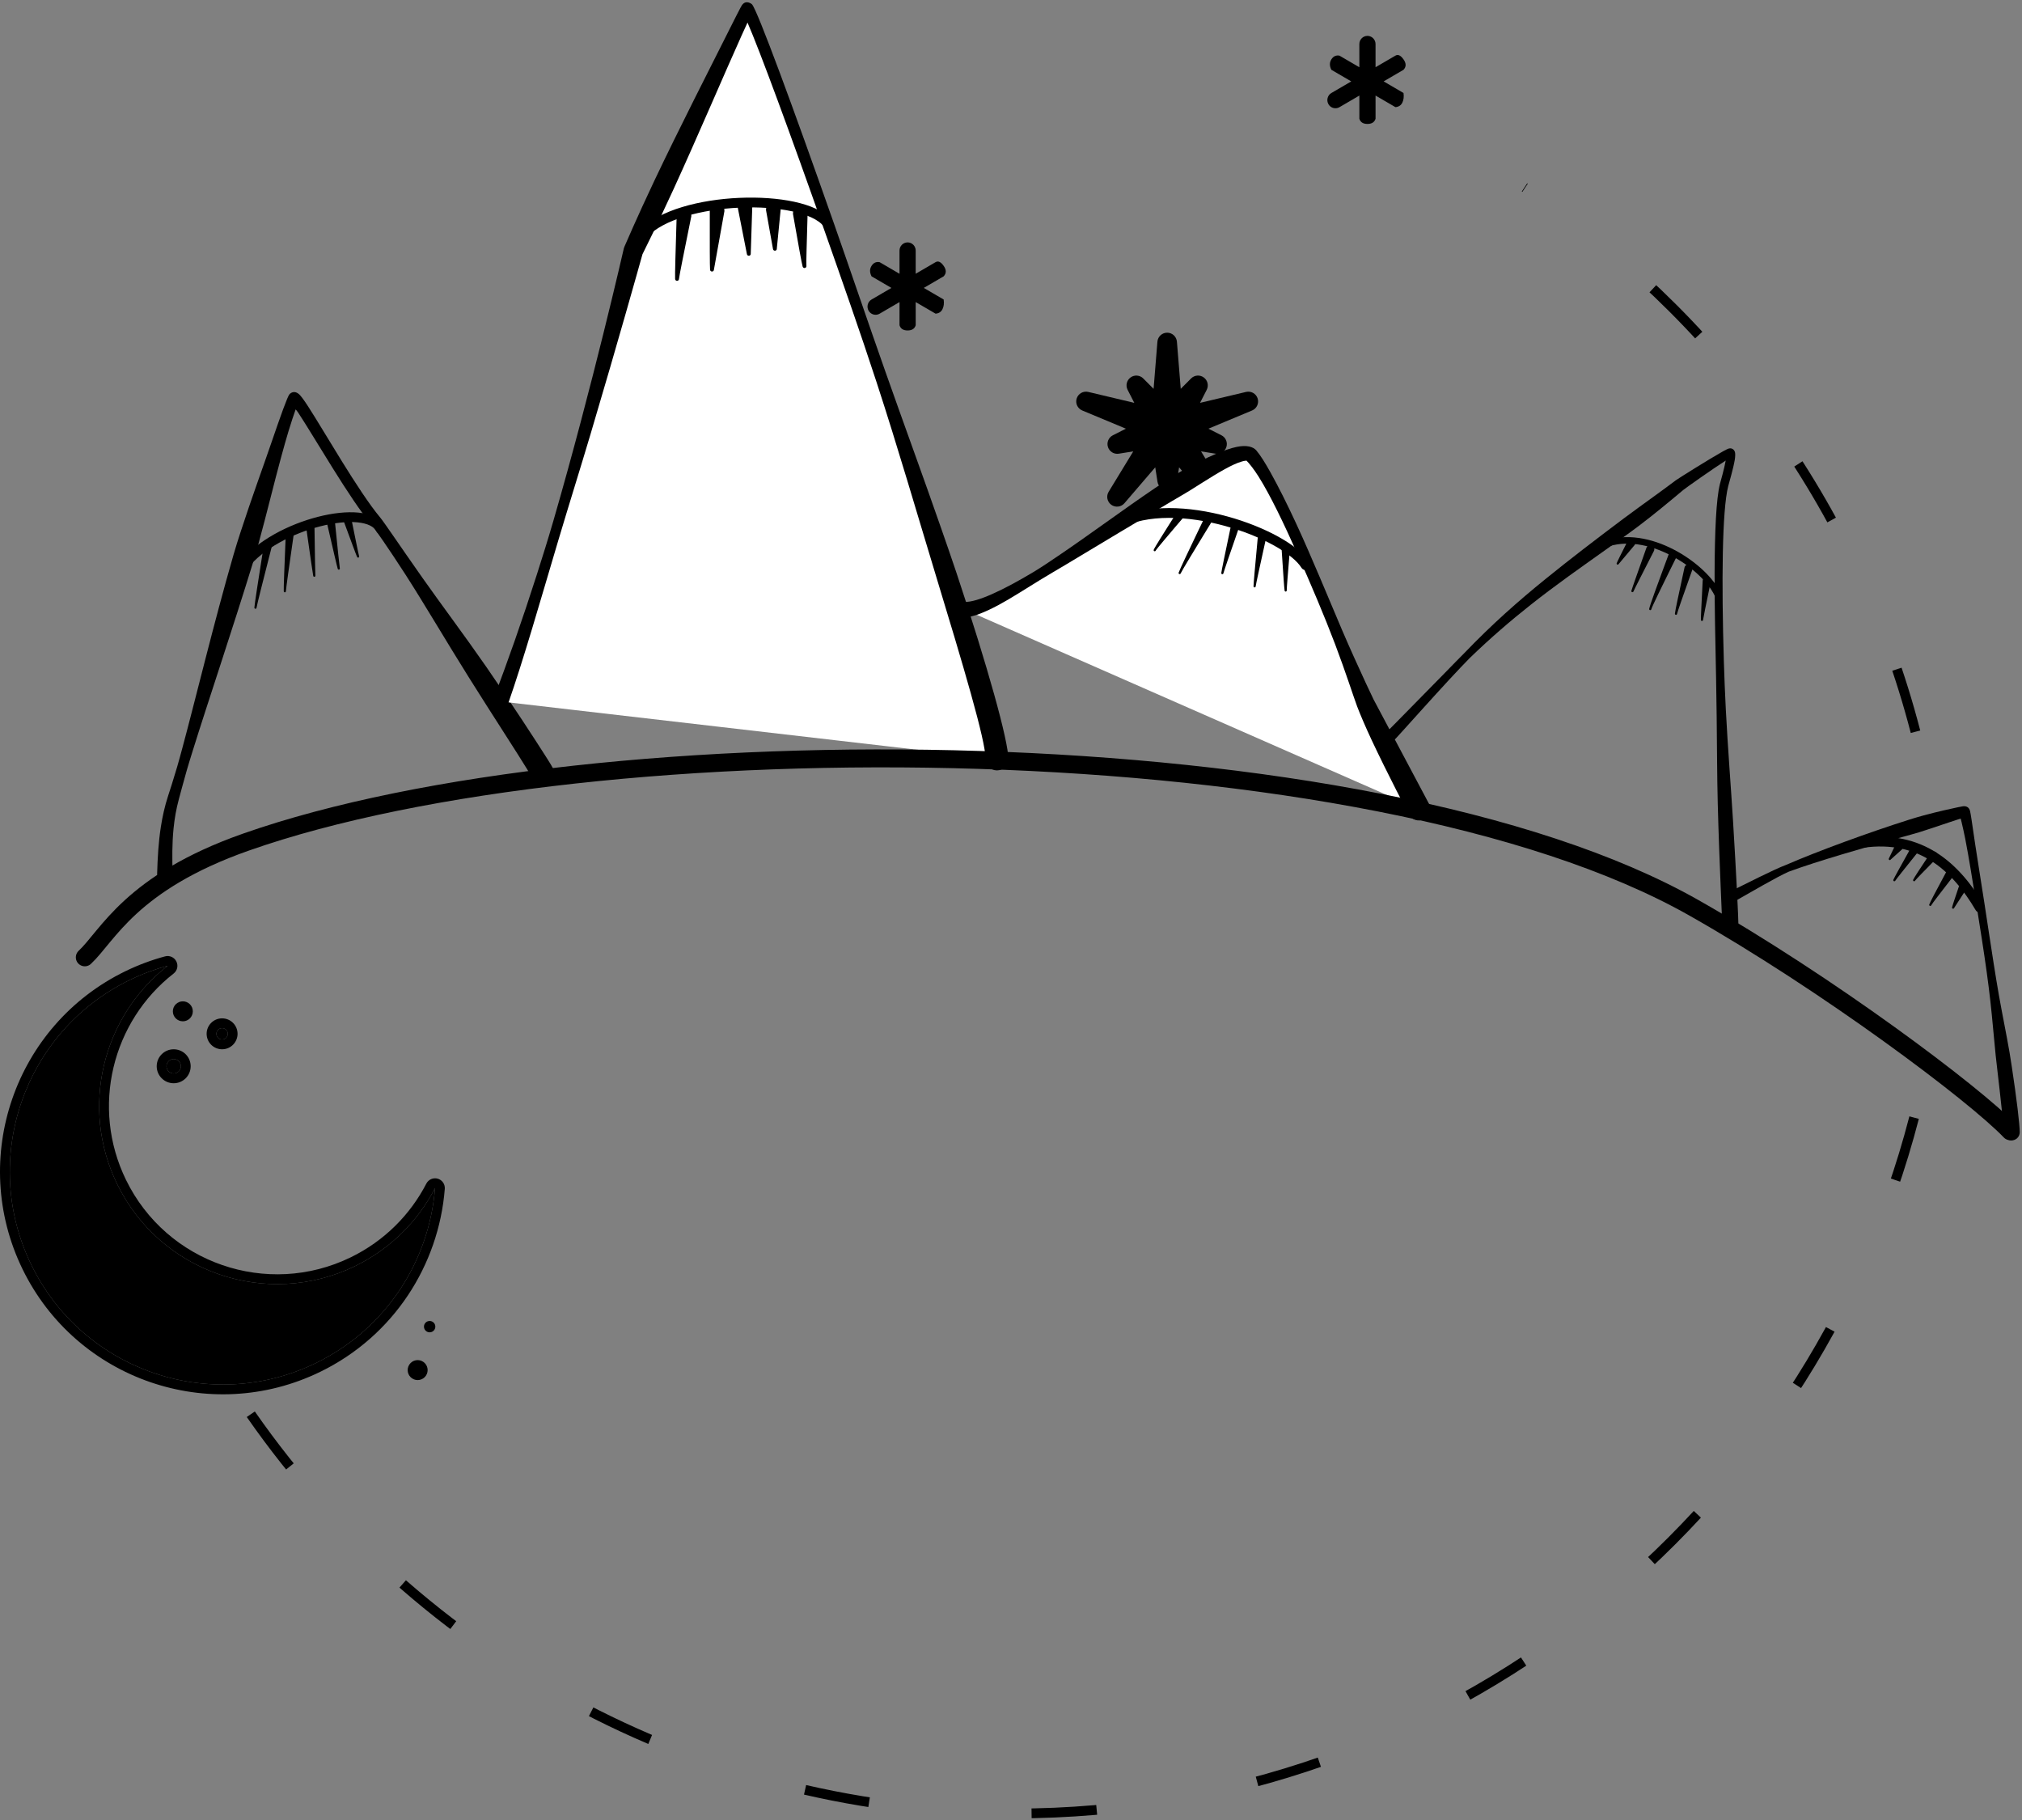 <?xml version="1.0" encoding="UTF-8"?>
<svg width="620px" height="558px" viewBox="0 0 620 558" version="1.1" xmlns="http://www.w3.org/2000/svg" xmlns:xlink="http://www.w3.org/1999/xlink">
    <rect x="0" y="0" width="620" height="558" fill="#808080" stroke="none"/>
    <title>night</title>
    <g id="new-michellewiltshire" stroke="none" stroke-width="1" fill="none" fill-rule="evenodd">
        <g id="Artboard-Copy" transform="translate(-15, 0)">
            <g id="night" transform="translate(15, 0.694)">
                <path d="M586.917,555.306 C555.139,432.589 443.653,341.96 311,341.96 C209.28,341.96 120.006,395.25 69.574,475.435" id="bottom-circle" stroke="#000000" stroke-width="3" stroke-dasharray="20,50" transform="translate(328.245, 448.633) scale(1, -1) translate(-328.245, -448.633) "></path>
                <path d="M587.343,223.653 C569.363,154.219 525.866,95.057 467.455,56.772" id="dashes" stroke="#000000" stroke-width="3" stroke-dasharray="20,50"></path>
                <g id="moon" transform="translate(0, 292.306)" fill="#000000">
                    <g id="moon-copy-2" transform="translate(0, 0.113)">
                        <path d="M133.395,71.146 C131.632,93.448 118.448,114.276 96.894,124.775 C64.498,140.557 25.383,127.069 9.601,94.672 C-6.181,62.275 7.308,23.161 39.704,7.379 C43.524,5.518 47.437,4.064 51.395,3 C31.502,18.507 24.438,46.338 35.922,69.912 C49.11,96.984 81.796,108.256 108.868,95.068 C119.821,89.732 128.188,81.204 133.395,71.146 Z" id="Fill-30"></path>
                        <path d="M136.386,71.382 C136.498,69.959 135.592,68.654 134.22,68.261 C132.847,67.869 131.388,68.499 130.731,69.767 C125.81,79.271 117.904,87.329 107.554,92.371 C81.971,104.834 51.082,94.182 38.619,68.599 C27.767,46.321 34.44,20.021 53.24,5.366 C54.366,4.489 54.717,2.94 54.08,1.662 C53.444,0.384 51.995,-0.268 50.617,0.103 C46.477,1.216 42.385,2.736 38.391,4.682 C4.506,21.189 -9.603,62.101 6.904,95.986 C23.411,129.871 64.323,143.979 98.208,127.472 C120.751,116.491 134.542,94.708 136.386,71.382 Z M133.395,71.146 C131.632,93.448 118.448,114.276 96.894,124.775 C64.498,140.557 25.383,127.069 9.601,94.672 C-6.181,62.275 7.308,23.161 39.704,7.379 C43.524,5.518 47.437,4.064 51.395,3 C31.502,18.507 24.438,46.338 35.922,69.912 C49.11,96.984 81.796,108.256 108.868,95.068 C119.821,89.732 128.188,81.204 133.395,71.146 Z" id="moon-line"></path>
                    </g>
                    <g id="moons-specks1-copy" transform="translate(48.05, 14)">
                        <path d="M5.208,14.702 C2.334,14.702 0,17.036 0,19.91 C0,22.783 2.334,25.117 5.208,25.117 C8.082,25.117 10.415,22.783 10.415,19.91 C10.415,17.036 8.082,14.702 5.208,14.702 Z M5.208,17.702 C6.426,17.702 7.415,18.691 7.415,19.91 C7.415,21.128 6.426,22.117 5.208,22.117 C3.989,22.117 3,21.128 3,19.91 C3,18.691 3.989,17.702 5.208,17.702 Z" id="Fill-33"></path>
                        <path d="M20.051,5.218 C17.433,5.218 15.309,7.343 15.309,9.96 C15.309,12.577 17.433,14.702 20.051,14.702 C22.668,14.702 24.793,12.577 24.793,9.96 C24.793,7.343 22.668,5.218 20.051,5.218 Z M20.051,8.218 C21.012,8.218 21.793,8.999 21.793,9.96 C21.793,10.922 21.012,11.702 20.051,11.702 C19.089,11.702 18.309,10.922 18.309,9.96 C18.309,8.999 19.089,8.218 20.051,8.218 Z" id="Fill-35"></path>
                        <path d="M20.051,8.218 C21.012,8.218 21.793,8.999 21.793,9.96 C21.793,10.922 21.012,11.702 20.051,11.702 C19.089,11.702 18.309,10.922 18.309,9.96 C18.309,8.999 19.089,8.218 20.051,8.218 Z" id="Fill-34"></path>
                        <path d="M8.013,0 C9.703,0 11.075,1.372 11.075,3.062 C11.075,4.753 9.703,6.125 8.013,6.125 C6.322,6.125 4.95,4.753 4.95,3.062 C4.95,1.372 6.322,0 8.013,0 Z" id="Fill-36"></path>
                        <path d="M5.208,17.702 C6.426,17.702 7.415,18.691 7.415,19.91 C7.415,21.128 6.426,22.117 5.208,22.117 C3.989,22.117 3,21.128 3,19.91 C3,18.691 3.989,17.702 5.208,17.702 Z" id="Fill-32"></path>
                    </g>
                    <g id="moons-specks2-copy" transform="translate(130.451, 121.026) scale(-1, -1) rotate(34) translate(-130.451, -121.026) translate(125.451, 111.526)">
                        <path d="M8.002,14.519 C8.964,14.519 9.745,15.3 9.745,16.261 C9.745,17.223 8.964,18.003 8.002,18.003 C7.041,18.003 6.26,17.223 6.26,16.261 C6.26,15.3 7.041,14.519 8.002,14.519 Z" id="Fill-40"></path>
                        <path d="M3.605,0.098 C5.295,0.098 6.667,1.47 6.667,3.16 C6.667,4.851 5.295,6.223 3.605,6.223 C1.915,6.223 0.542,4.851 0.542,3.16 C0.542,1.47 1.915,0.098 3.605,0.098 Z" id="Fill-44"></path>
                    </g>
                </g>
                <g id="stars" transform="translate(266, 10.306)" fill="#000000">
                    <g id="star1-sm">
                        <path d="M9.817,81.615 L3.723,85.171 C3.352,85.387 2.949,85.496 2.549,85.506 L2.429,85.507 C1.591,85.487 0.783,85.04 0.333,84.254 C-0.352,83.055 0.054,81.522 1.241,80.83 L7.334,77.275 L1.239,73.722 C0.635,72.534 0.635,71.465 1.239,70.513 C1.843,69.562 2.67,69.184 3.72,69.38 L9.815,72.933 L9.813,65.825 C9.813,64.44 10.924,63.318 12.294,63.318 L12.422,63.321 C13.733,63.388 14.776,64.482 14.776,65.823 L14.778,72.931 L20.871,69.376 C21.665,68.911 22.492,69.29 23.354,70.513 C24.215,71.737 24.215,72.805 23.354,73.717 L17.26,77.272 L23.355,80.825 C23.518,81.993 23.394,82.987 22.983,83.808 C22.571,84.63 21.869,85.082 20.875,85.166 L14.779,81.614 L14.781,88.722 C14.451,89.786 13.621,90.318 12.294,90.318 C10.966,90.318 10.141,89.786 9.818,88.723 L9.817,81.615 Z" id="Fill-47"></path>
                        <path d="M150.817,18.297 L144.723,21.853 C144.352,22.07 143.949,22.178 143.549,22.188 L143.429,22.189 C142.591,22.17 141.783,21.723 141.333,20.937 C140.648,19.738 141.054,18.205 142.241,17.512 L148.334,13.957 L142.239,10.404 C141.635,9.217 141.635,8.148 142.239,7.196 C142.843,6.244 143.67,5.866 144.72,6.062 L150.815,9.615 L150.813,2.507 C150.813,1.123 151.924,0 153.294,0 L153.422,0.003 C154.733,0.07 155.776,1.165 155.776,2.506 L155.778,9.614 L161.871,6.059 C162.665,5.593 163.492,5.972 164.354,7.196 C165.215,8.419 165.215,9.487 164.354,10.399 L158.26,13.955 L164.355,17.507 C164.518,18.675 164.394,19.67 163.983,20.491 C163.571,21.312 162.869,21.765 161.875,21.849 L155.779,18.297 L155.781,25.405 C155.451,26.468 154.621,27 153.294,27 C151.966,27 151.141,26.468 150.818,25.405 L150.817,18.297 Z" id="Fill-47-Copy"></path>
                    </g>
                    <g id="blinks" transform="translate(64, 91)">
                        <path d="M23.722,17.215 L24.894,2.758 C25.02,1.2 26.322,0 27.884,0 C29.447,0 30.748,1.2 30.875,2.758 L32.046,17.215 L35.215,14.033 C36.258,12.986 37.908,12.854 39.104,13.723 C40.3,14.592 40.684,16.202 40.011,17.518 L37.964,21.514 L52.075,18.161 C53.596,17.8 55.139,18.666 55.622,20.153 C56.105,21.639 55.366,23.247 53.923,23.849 L40.536,29.431 L44.541,31.461 C45.859,32.129 46.495,33.658 46.038,35.064 C45.581,36.469 44.169,37.333 42.709,37.099 L38.276,36.387 L45.825,48.771 C46.639,50.106 46.291,51.841 45.027,52.76 C43.763,53.679 42.005,53.473 40.987,52.287 L31.542,41.28 L30.848,45.716 C30.62,47.176 29.362,48.253 27.884,48.253 C26.406,48.253 25.149,47.176 24.92,45.716 L24.227,41.28 L14.782,52.287 C13.764,53.473 12.006,53.679 10.742,52.76 C9.477,51.841 9.13,50.106 9.944,48.771 L17.493,36.387 L13.06,37.099 C11.6,37.333 10.188,36.469 9.731,35.064 C9.274,33.658 9.909,32.129 11.228,31.461 L15.233,29.431 L1.846,23.849 C0.403,23.247 -0.336,21.639 0.147,20.153 C0.63,18.666 2.173,17.8 3.694,18.161 L17.805,21.514 L15.758,17.518 C15.084,16.202 15.469,14.592 16.665,13.723 C17.861,12.854 19.511,12.986 20.554,14.033 L23.722,17.215 Z" id="Path"></path>
                    </g>
                </g>
                <g id="the-mountains-copy" transform="translate(26, 0)">
                    <g id="mtn1" transform="translate(22.181, 119.51)">
                        <path d="M42.474,5.317 C41.893,6.929 41.134,9.191 40.285,11.992 C39.584,14.304 38.837,16.981 38.024,19.945 C35.975,27.417 33.752,36.739 31.037,46.66 C30.592,48.288 30.117,49.926 29.613,51.57 C23.208,72.454 15.523,95.166 10.893,110.041 C10.23,112.17 9.618,114.134 9.105,115.915 C7.916,120.035 7.133,123.139 6.665,124.808 C5.847,127.816 5.337,130.805 5.035,133.805 C4.572,138.395 4.61,142.997 4.747,147.701 C4.747,149.011 3.683,150.075 2.373,150.075 C1.063,150.075 -5.18696197e-13,149.011 -5.18696197e-13,147.701 C0.142,142.813 0.404,138.041 1.142,133.305 C1.637,130.132 2.329,126.976 3.36,123.82 C3.885,122.172 4.895,119.143 6.099,115.04 C6.621,113.262 7.157,111.276 7.739,109.124 C11.801,94.077 17.392,70.743 23.462,49.749 C24.134,47.424 24.861,45.143 25.589,42.905 C28.969,32.513 32.44,23.097 34.947,15.77 C37.936,7.03 40.002,1.288 40.58,0.671 C41.086,0.123 42.201,-0.516 43.531,0.672 C44.065,1.149 45.027,2.444 46.258,4.341 C51.249,12.033 61.72,30.492 68.412,38.482 C69.454,39.699 74.484,47.19 81.311,56.893 C87.098,65.117 94.368,74.782 100.822,84.101 C108.964,95.855 116.06,106.829 119.371,112.03 C120.318,113.518 120.959,114.578 121.242,115.104 C121.785,116.115 121.791,116.845 121.793,117.07 C121.793,119.002 120.225,120.57 118.293,120.57 C116.789,120.57 115.506,119.619 115.011,118.287 C114.844,117.991 114.171,116.813 113.489,115.693 C110.298,110.456 103.173,99.584 95.614,87.534 C88.833,76.728 81.901,64.883 76.117,55.907 C70.809,47.669 66.657,41.788 65.761,40.71 C58.975,32.661 48.358,14.037 43.251,6.31 C43.012,5.949 42.742,5.618 42.474,5.317 Z" id="Fill-50" fill="#000000"></path>
                        <path d="M26.639,53.07 C36.339,40.551 64.324,33.654 68.563,42.015" id="Stroke-56" stroke="#000000" stroke-width="3" stroke-linecap="round" stroke-linejoin="round"></path>
                        <path d="M32.751,46.695 C32.497,48.33 31.412,55.124 30.637,60.228 C30.184,63.215 29.837,65.616 29.821,66.083 C29.807,66.265 29.943,66.424 30.125,66.439 C30.306,66.453 30.466,66.317 30.481,66.136 C30.539,65.679 31.105,63.356 31.827,60.467 C33.077,55.459 34.794,48.798 35.2,47.195 C35.338,46.519 34.902,45.859 34.226,45.721 C33.55,45.583 32.889,46.019 32.751,46.695 Z" id="Fill-63" fill="#000000"></path>
                        <path d="M57.092,39.263 C57.445,40.217 58.896,44.179 60.008,47.155 C60.66,48.9 61.188,50.293 61.315,50.552 C61.383,50.722 61.575,50.804 61.745,50.737 C61.914,50.669 61.997,50.476 61.93,50.307 C61.845,50.036 61.544,48.607 61.173,46.819 C60.528,43.709 59.699,39.574 59.496,38.577 C59.306,37.914 58.614,37.529 57.951,37.718 C57.287,37.907 56.902,38.599 57.092,39.263 Z" id="Fill-64" fill="#000000"></path>
                        <path d="M39.471,42.868 C39.411,44.404 39.135,50.79 38.962,55.585 C38.861,58.39 38.794,60.642 38.827,61.075 C38.831,61.258 38.982,61.402 39.165,61.398 C39.347,61.394 39.492,61.242 39.488,61.06 C39.499,60.632 39.792,58.43 40.17,55.69 C40.827,50.938 41.746,44.615 41.961,43.093 C42.023,42.406 41.516,41.798 40.829,41.736 C40.142,41.674 39.534,42.181 39.471,42.868 Z" id="Fill-65" fill="#000000"></path>
                        <path d="M45.764,41.917 C45.938,43.137 46.647,48.205 47.2,52.013 C47.523,54.237 47.789,56.018 47.866,56.359 C47.895,56.54 48.065,56.662 48.245,56.633 C48.425,56.605 48.548,56.435 48.519,56.255 C48.486,55.911 48.448,54.133 48.409,51.914 C48.34,48.069 48.275,42.953 48.256,41.721 C48.202,41.033 47.6,40.518 46.912,40.572 C46.224,40.627 45.71,41.229 45.764,41.917 Z" id="Fill-66" fill="#000000"></path>
                        <path d="M52.033,39.985 C52.312,41.185 53.457,46.173 54.337,49.919 C54.851,52.107 55.27,53.858 55.377,54.192 C55.421,54.369 55.601,54.476 55.778,54.432 C55.955,54.388 56.062,54.208 56.018,54.031 C55.955,53.691 55.764,51.923 55.532,49.716 C55.132,45.891 54.624,40.8 54.499,39.574 C54.385,38.893 53.741,38.433 53.06,38.546 C52.38,38.66 51.919,39.304 52.033,39.985 Z" id="Fill-67" fill="#000000"></path>
                    </g>
                    <g id="mtn2" transform="translate(125.154, 0)">
                        <path d="M2.374,214.376 C19.595,167.381 43.038,76.178 43.038,76.178 C43.038,76.178 77.706,1.599 77.993,1.93 C82.571,7.24 154.543,213.244 154.543,232.004" id="Fill-51" fill="#FFFFFF"></path>
                        <path d="M45.845,77.257 C44.996,80.305 38.395,103.91 29.933,132.364 C26.77,143.002 23.222,154.275 19.886,165.489 C14.523,183.515 9.451,201.298 4.602,215.193 C4.152,216.423 2.787,217.055 1.557,216.605 C0.327,216.154 -0.305,214.789 0.145,213.56 C4.328,202.715 8.962,189.515 13.422,175.576 C15.157,170.152 16.891,164.624 18.503,159.065 C30.562,117.463 40.137,75.433 40.137,75.433 C40.183,75.255 40.245,75.082 40.322,74.916 C40.322,74.916 44.086,66.119 49.479,54.731 C56.798,39.279 67.107,19.083 72.479,8.386 C74.081,5.195 75.263,2.854 75.855,1.75 C76.075,1.342 76.229,1.071 76.311,0.948 C77.509,-0.851 79.246,0.416 79.456,0.668 C81.133,2.624 91.778,31.404 104.668,68.141 C109.639,82.309 114.856,97.704 120.28,113.098 C126.063,129.512 132.092,145.909 137.389,161.158 C139.031,165.885 140.646,170.484 142.132,174.949 C151.724,203.783 158.007,226.331 158.043,232.004 C158.043,233.936 156.475,235.504 154.543,235.504 C152.611,235.504 151.043,233.936 151.043,232.004 C151.079,226.382 144.31,203.7 135.442,174.534 C130.041,156.769 124.181,136.555 117.647,116.557 C112.493,100.781 106.974,85.138 101.88,70.665 C91.091,40.012 81.791,14.796 78.052,6.227 C77.546,7.322 76.937,8.655 76.246,10.183 C71.316,21.08 62.437,41.924 55.308,57.45 C50.5,67.919 46.495,75.96 45.845,77.257 Z" id="Fill-52" fill="#000000"></path>
                        <path d="M46.205,70.934 C56.944,59.294 95.056,58.424 102.501,67.653" id="Stroke-57" stroke="#000000" stroke-width="3" stroke-linecap="round" stroke-linejoin="round"></path>
                        <path d="M56.342,65.134 C56.294,66.796 56.067,73.674 55.935,78.861 C55.857,81.913 55.81,84.349 55.853,84.819 C55.856,85.148 56.124,85.412 56.453,85.41 C56.781,85.407 57.046,85.139 57.043,84.81 C57.079,84.351 57.53,82.02 58.105,79.1 C59.106,74.012 60.486,67.273 60.813,65.644 C60.954,64.41 60.066,63.295 58.833,63.154 C57.599,63.013 56.483,63.901 56.342,65.134 Z" id="Fill-68" fill="#000000"></path>
                        <path d="M83.722,63.69 L85.864,75.661 C85.909,75.986 86.21,76.214 86.536,76.168 C86.861,76.123 87.088,75.822 87.043,75.497 L88.219,63.525 C88.173,62.284 87.129,61.313 85.888,61.359 C84.647,61.404 83.676,62.449 83.722,63.69 Z" id="Fill-69" fill="#000000"></path>
                        <path d="M66.483,63.671 C66.485,65.217 66.466,71.61 66.487,76.436 C66.499,79.275 66.52,81.537 66.57,81.974 C66.578,82.303 66.85,82.563 67.179,82.556 C67.507,82.548 67.768,82.275 67.76,81.947 L70.965,64.076 C71.077,62.839 70.164,61.745 68.927,61.633 C67.69,61.521 66.595,62.435 66.483,63.671 Z" id="Fill-70" fill="#000000"></path>
                        <path d="M75.033,62.816 L77.871,77.222 C77.923,77.547 78.228,77.768 78.553,77.715 C78.877,77.663 79.098,77.358 79.046,77.033 L79.519,62.463 C79.421,61.225 78.337,60.299 77.099,60.396 C75.861,60.494 74.935,61.578 75.033,62.816 Z" id="Fill-71" fill="#000000"></path>
                        <path d="M91.998,64.911 C92.24,66.272 93.211,71.893 93.986,76.136 C94.445,78.652 94.823,80.648 94.949,81.02 C95.023,81.34 95.342,81.54 95.663,81.467 C95.983,81.393 96.183,81.074 96.11,80.754 C96.063,80.379 96.105,78.424 96.162,75.965 C96.262,71.655 96.447,65.958 96.485,64.578 C96.393,63.339 95.313,62.409 94.074,62.501 C92.836,62.593 91.905,63.673 91.998,64.911 Z" id="Fill-72" fill="#000000"></path>
                    </g>
                    <g id="mtn3" transform="translate(267.509, 136.059)">
                        <path d="M2.373,50.156 C16.452,50.156 83.915,-4.05 90.151,2.848 C99.809,13.53 120.52,67.875 125.152,78.779 C128.385,86.388 141.553,111.295 141.553,111.295" id="Fill-53" fill="#FFFFFF"></path>
                        <path d="M2.373,52.53 C4.69,52.442 8.3,51.093 12.743,48.702 C16.385,46.742 20.601,44.021 25.326,41.112 C27.864,39.551 30.578,37.99 33.346,36.333 C43.771,30.094 55.29,23.134 65.264,17.229 C67.327,16.008 69.335,14.857 71.218,13.709 C72.576,12.881 73.859,12.043 75.099,11.263 C80.224,8.039 84.385,5.564 87.219,4.76 C87.598,4.653 87.936,4.556 88.247,4.524 C88.429,4.505 88.716,4.481 88.716,4.481 C88.716,4.481 88.603,4.356 88.546,4.299 C89.667,5.446 90.992,7.132 92.366,9.306 C95.978,15.022 100.138,23.715 104.298,33.049 C108.449,42.365 112.673,52.305 115.898,60.832 C119.153,69.436 121.412,76.576 122.633,79.849 C123.493,82.113 125.081,85.88 127.034,90.052 C131.799,100.231 138.459,112.931 138.459,112.931 C139.362,114.638 141.481,115.292 143.189,114.389 C144.897,113.486 145.55,111.366 144.647,109.659 L127.672,77.709 C126.509,75.3 124.37,70.759 121.769,64.965 C120.584,62.325 119.293,59.437 117.984,56.364 C113.656,46.198 108.758,34.216 104.026,23.967 C101.195,17.836 98.427,12.328 96.059,8.088 C94.458,5.221 93.031,2.913 91.756,1.397 C90.773,0.187 88.723,-0.366 85.701,0.261 C82.156,0.996 76.67,3.348 70.209,6.874 C69.232,7.408 68.237,7.977 67.234,8.59 C65.07,9.913 62.852,11.405 60.559,12.954 C51.093,19.352 40.628,27.138 30.895,33.72 C28.315,35.465 25.814,37.163 23.348,38.642 C14.016,44.238 6.114,47.907 2.373,47.783 C1.064,47.783 -1.27897692e-13,48.847 -1.27897692e-13,50.156 C-1.27897692e-13,51.466 1.064,52.53 2.373,52.53 Z" id="Fill-54" fill="#000000"></path>
                        <path d="M49.145,23.922 C67.099,14.415 100.808,26.875 106.825,36.522" id="Stroke-58" stroke="#000000" stroke-width="3" stroke-linecap="round" stroke-linejoin="round"></path>
                        <path d="M67.2,20.578 C66.608,21.518 64.119,25.398 62.292,28.341 C61.201,30.098 60.351,31.513 60.255,31.804 C60.186,31.973 60.267,32.166 60.436,32.235 C60.605,32.304 60.798,32.223 60.867,32.054 C60.997,31.791 62.004,30.572 63.275,29.052 C65.494,26.395 68.498,22.904 69.216,22.057 C69.624,21.501 69.503,20.718 68.947,20.31 C68.391,19.902 67.608,20.022 67.2,20.578 Z" id="Fill-83" fill="#000000"></path>
                        <path d="M99.488,31.921 C99.559,32.967 99.834,37.309 100.068,40.577 C100.205,42.492 100.325,44.025 100.384,44.324 C100.406,44.505 100.571,44.635 100.752,44.613 C100.933,44.591 101.062,44.426 101.04,44.245 C101.027,43.947 101.136,42.45 101.281,40.58 C101.533,37.315 101.903,32.983 101.988,31.937 C101.993,31.248 101.436,30.684 100.747,30.679 C100.057,30.674 99.493,31.231 99.488,31.921 Z" id="Fill-84" fill="#000000"></path>
                        <path d="M75.68,22.276 C75.016,23.667 72.226,29.441 70.174,33.794 C68.97,36.348 68.022,38.407 67.896,38.824 C67.835,38.996 67.925,39.185 68.097,39.247 C68.268,39.308 68.458,39.218 68.519,39.047 C68.683,38.652 69.816,36.74 71.244,34.366 C73.723,30.243 77.079,24.782 77.879,23.465 C78.207,22.858 77.981,22.099 77.374,21.771 C76.767,21.443 76.008,21.669 75.68,22.276 Z" id="Fill-85" fill="#000000"></path>
                        <path d="M83.906,24.563 C83.654,25.773 82.589,30.793 81.814,34.572 C81.361,36.784 81.008,38.558 80.974,38.911 C80.944,39.091 81.067,39.261 81.247,39.29 C81.427,39.319 81.597,39.197 81.626,39.016 C81.704,38.677 82.269,36.991 82.985,34.89 C84.228,31.239 85.915,26.394 86.317,25.226 C86.5,24.561 86.108,23.872 85.443,23.689 C84.778,23.506 84.089,23.898 83.906,24.563 Z" id="Fill-86" fill="#000000"></path>
                        <path d="M92.136,28.279 C92.023,29.521 91.537,34.674 91.197,38.551 C90.999,40.817 90.851,42.635 90.856,42.994 C90.847,43.176 90.988,43.331 91.17,43.34 C91.353,43.348 91.508,43.207 91.517,43.025 C91.555,42.675 91.925,40.919 92.397,38.732 C93.216,34.929 94.34,29.878 94.607,28.66 C94.712,27.979 94.243,27.34 93.562,27.234 C92.88,27.129 92.241,27.598 92.136,28.279 Z" id="Fill-87" fill="#000000"></path>
                    </g>
                    <g id="mtn4" transform="translate(398.779, 136.77)">
                        <path d="M0.652,86.743 C0.675,86.717 0.699,86.692 0.726,86.666 C1.088,86.309 1.837,85.555 2.855,84.52 C6.25,81.071 12.649,74.573 17.808,69.303 C20.456,66.598 22.766,64.204 24.228,62.761 C32.662,53.969 40.823,46.776 49.063,40.098 C56.854,33.784 64.634,27.842 72.915,21.633 C74.498,20.445 76.112,19.264 77.751,18.072 C81.405,15.416 85.188,12.724 89.051,9.806 C89.741,9.286 99.445,3.198 103.429,0.977 C104.226,0.532 104.82,0.227 105.114,0.121 C106.025,-0.208 106.582,0.219 106.75,0.388 C106.928,0.568 107.109,0.817 107.206,1.177 C107.325,1.616 107.321,2.492 107.135,3.59 C106.681,6.276 105.362,10.718 105.135,11.594 C103.252,18.962 103.068,41.121 103.805,65.41 C103.952,70.237 104.152,75.147 104.404,80.04 C105.019,91.976 105.978,103.8 106.61,114.148 C107.648,131.152 108.271,144.122 108.291,146.777 C108.291,148.157 107.17,149.277 105.791,149.277 C104.411,149.277 103.291,148.157 103.291,146.777 C103.315,143.864 102.44,128.458 101.932,108.923 C101.715,100.581 101.717,91.498 101.6,82.308 C101.552,78.507 101.503,74.691 101.428,70.903 C101.198,59.334 100.932,48.036 100.964,38.306 C101.006,25.571 101.448,15.497 102.592,10.947 C102.788,10.156 103.908,6.343 104.371,3.743 C100.364,6.302 92.003,12.217 91.388,12.735 C86.676,16.685 82.179,20.407 77.665,23.817 C74.323,26.34 70.966,28.674 67.675,31.015 C59.866,36.566 52.246,41.897 44.616,47.93 C38.422,52.827 32.211,58.16 25.819,64.346 C24.39,65.806 22.103,68.195 19.548,70.958 C14.541,76.37 8.463,83.165 5.215,86.749 C4.224,87.842 3.498,88.641 3.146,89.019 C1.649,90.628 -3.69482223e-13,88.155 -3.69482223e-13,88.079 C-3.69482223e-13,87.536 0.255,87.053 0.652,86.743 Z" id="Fill-55" fill="#000000"></path>
                        <path d="M67.003,29.515 C80.438,24.249 97.849,36.082 101.909,44.777" id="Stroke-59" stroke="#000000" stroke-width="2" stroke-linecap="round" stroke-linejoin="round"></path>
                        <path d="M91.748,36.475 C91.492,37.67 90.4,42.629 89.62,46.363 C89.159,48.568 88.809,50.337 88.798,50.68 C88.78,50.862 88.913,51.023 89.095,51.041 C89.276,51.059 89.438,50.926 89.456,50.744 C89.509,50.414 90.072,48.755 90.789,46.686 C92.036,43.083 93.749,38.306 94.154,37.153 C94.342,36.489 93.955,35.798 93.291,35.611 C92.627,35.424 91.935,35.811 91.748,36.475 Z" id="Fill-73" fill="#000000"></path>
                        <path d="M97.311,40.539 C97.26,41.555 97.038,45.768 96.891,48.942 C96.805,50.803 96.744,52.291 96.759,52.58 C96.755,52.762 96.899,52.914 97.082,52.918 C97.264,52.923 97.416,52.778 97.42,52.596 C97.449,52.314 97.733,50.881 98.095,49.091 C98.724,45.978 99.586,41.849 99.791,40.853 C99.877,40.168 99.392,39.542 98.708,39.456 C98.023,39.369 97.397,39.854 97.311,40.539 Z" id="Fill-76" fill="#000000"></path>
                        <path d="M80.087,30.42 C79.692,31.537 78.04,36.167 76.818,39.656 C76.103,41.698 75.538,43.335 75.455,43.661 C75.399,43.835 75.494,44.021 75.668,44.078 C75.841,44.134 76.028,44.039 76.084,43.865 C76.207,43.558 76.972,42.033 77.934,40.132 C79.602,36.834 81.847,32.461 82.384,31.407 C82.656,30.773 82.363,30.037 81.729,29.765 C81.095,29.493 80.359,29.786 80.087,30.42 Z" id="Fill-78" fill="#000000"></path>
                        <path d="M74.389,28.226 C74.096,28.812 72.878,31.214 71.971,33.048 C71.432,34.138 71.01,35.003 70.953,35.181 C70.877,35.347 70.95,35.543 71.116,35.619 C71.282,35.695 71.478,35.622 71.554,35.456 L76.475,29.603 C76.855,29.027 76.697,28.251 76.121,27.871 C75.545,27.491 74.769,27.65 74.389,28.226 Z" id="Fill-79" fill="#000000"></path>
                        <path d="M86.848,32.579 C86.336,33.976 84.163,39.769 82.596,44.137 C81.667,46.728 80.954,48.813 80.909,49.222 C80.88,49.402 81.002,49.572 81.182,49.602 C81.362,49.631 81.532,49.509 81.562,49.329 C81.647,48.94 82.557,47.008 83.715,44.606 C85.729,40.427 88.493,34.896 89.147,33.561 C89.418,32.927 89.123,32.192 88.489,31.921 C87.854,31.65 87.119,31.945 86.848,32.579 Z" id="Fill-82" fill="#000000"></path>
                    </g>
                    <g id="mtn5" transform="translate(502.522, 246.483)">
                        <path d="M42.597,11.252 C60.459,8.705 71.21,18.63 78.559,31.098" id="Stroke-60" stroke="#000000" stroke-width="3" stroke-linecap="round" stroke-linejoin="round"></path>
                        <path d="M1.221,26.455 C1.182,26.215 2.039,26.127 2.743,25.786 C6.588,23.923 15.402,19.372 19.159,17.985 C28.67,13.842 44.556,8.026 56.721,4.178 C58.262,3.69 59.749,3.249 61.158,2.866 C65.854,1.593 69.646,0.783 71.7,0.343 C72.516,0.168 73.08,0.057 73.353,0.023 C74.389,-0.108 74.908,0.369 75.006,0.474 C75.108,0.581 75.4,0.873 75.55,1.484 C75.658,1.925 75.812,2.847 76.018,4.183 C76.298,6.004 76.661,8.634 77.15,11.864 C77.881,16.688 78.887,22.852 79.944,29.69 C80.861,35.624 81.815,42.067 82.844,48.554 C83.343,51.701 83.849,54.858 84.399,57.971 C85.484,64.108 86.728,70.048 87.661,75.508 C87.918,77.018 88.145,78.489 88.36,79.913 C89.86,89.819 90.755,97.406 90.786,99.96 C90.786,101.339 89.666,102.46 88.286,102.46 C86.906,102.46 85.786,101.339 85.786,99.96 C85.815,97.489 84.997,90.143 83.874,80.513 C83.717,79.174 83.551,77.794 83.403,76.373 C82.865,71.209 82.431,65.561 81.776,59.761 C81.444,56.825 81.07,53.855 80.661,50.89 C79.731,44.156 78.658,37.452 77.67,31.254 C76.331,22.858 75.126,15.39 74.097,10.113 C73.682,7.989 73.27,6.23 72.955,4.895 C72.865,4.514 72.767,4.131 72.673,3.786 C70.862,4.354 67.602,5.474 63.466,6.85 C62.371,7.214 61.219,7.603 60.006,7.97 C58.346,8.472 56.579,8.943 54.754,9.454 C43.052,12.732 28.819,16.815 19.992,20.059 C16.366,21.635 7.925,26.596 4.251,28.668 C3.432,29.13 2.83,29.454 2.537,29.59 C0.7,30.441 0.012,28.393 2.84217094e-14,28.083 C2.84217094e-14,27.312 0.516,26.66 1.221,26.455 Z M3.097,27.129 C3.282,27.4 3.391,27.729 3.391,28.083 C3.405,27.706 3.29,27.395 3.097,27.129 Z" id="Fill-62" fill="#000000"></path>
                        <path d="M68.172,20.297 C67.733,21.122 65.891,24.523 64.54,27.105 C63.733,28.648 63.106,29.886 63.04,30.139 C62.979,30.311 63.07,30.5 63.242,30.56 C63.414,30.621 63.603,30.53 63.664,30.358 C63.766,30.132 64.561,29.076 65.564,27.755 C67.324,25.436 69.704,22.391 70.273,21.651 C70.647,21.071 70.479,20.297 69.899,19.924 C69.319,19.55 68.545,19.717 68.172,20.297 Z" id="Fill-74" fill="#000000"></path>
                        <path d="M63.395,14.356 C62.944,15.041 61.056,17.856 59.665,20.002 C58.826,21.297 58.176,22.335 58.105,22.552 C58.032,22.719 58.109,22.914 58.276,22.987 C58.444,23.06 58.639,22.983 58.711,22.816 C58.815,22.629 59.612,21.799 60.616,20.755 C62.386,18.914 64.77,16.51 65.342,15.924 C65.775,15.387 65.69,14.599 65.152,14.166 C64.615,13.734 63.827,13.819 63.395,14.356 Z" id="Fill-75" fill="#000000"></path>
                        <path d="M72.278,24.157 C72.085,24.734 71.281,27.097 70.69,28.903 C70.336,29.984 70.062,30.837 70.037,31.009 C69.988,31.185 70.091,31.367 70.267,31.416 C70.442,31.465 70.625,31.362 70.674,31.187 L74.528,25.246 C74.828,24.625 74.568,23.877 73.947,23.576 C73.326,23.276 72.578,23.536 72.278,24.157 Z" id="Fill-77" fill="#000000"></path>
                        <path d="M52.734,11.694 L50.648,16.045 C50.57,16.21 50.64,16.407 50.804,16.486 C50.969,16.564 51.167,16.494 51.245,16.329 L54.729,13.202 C55.145,12.651 55.035,11.867 54.485,11.451 C53.935,11.035 53.15,11.144 52.734,11.694 Z" id="Fill-80" fill="#000000"></path>
                        <path d="M57.37,12.818 C56.916,13.636 55.018,17.012 53.613,19.571 C52.782,21.084 52.129,22.297 52.039,22.545 C51.962,22.711 52.035,22.908 52.201,22.984 C52.366,23.06 52.563,22.988 52.639,22.822 C52.765,22.599 53.588,21.551 54.624,20.241 C56.433,17.953 58.863,14.94 59.447,14.209 C59.831,13.636 59.677,12.859 59.104,12.475 C58.531,12.091 57.754,12.245 57.37,12.818 Z" id="Fill-81" fill="#000000"></path>
                    </g>
                    <path d="M-1.13686838e-13,292.818 C7.026,286.268 14.036,269.931 49.401,257.493 C156.642,219.774 393.951,221.311 493.373,277.62 C534.304,300.801 579.573,334.763 590.401,346.144" id="hills" stroke="#000000" stroke-width="5.5" stroke-linecap="round" stroke-linejoin="round"></path>
                </g>
            </g>
        </g>
    </g>
</svg>